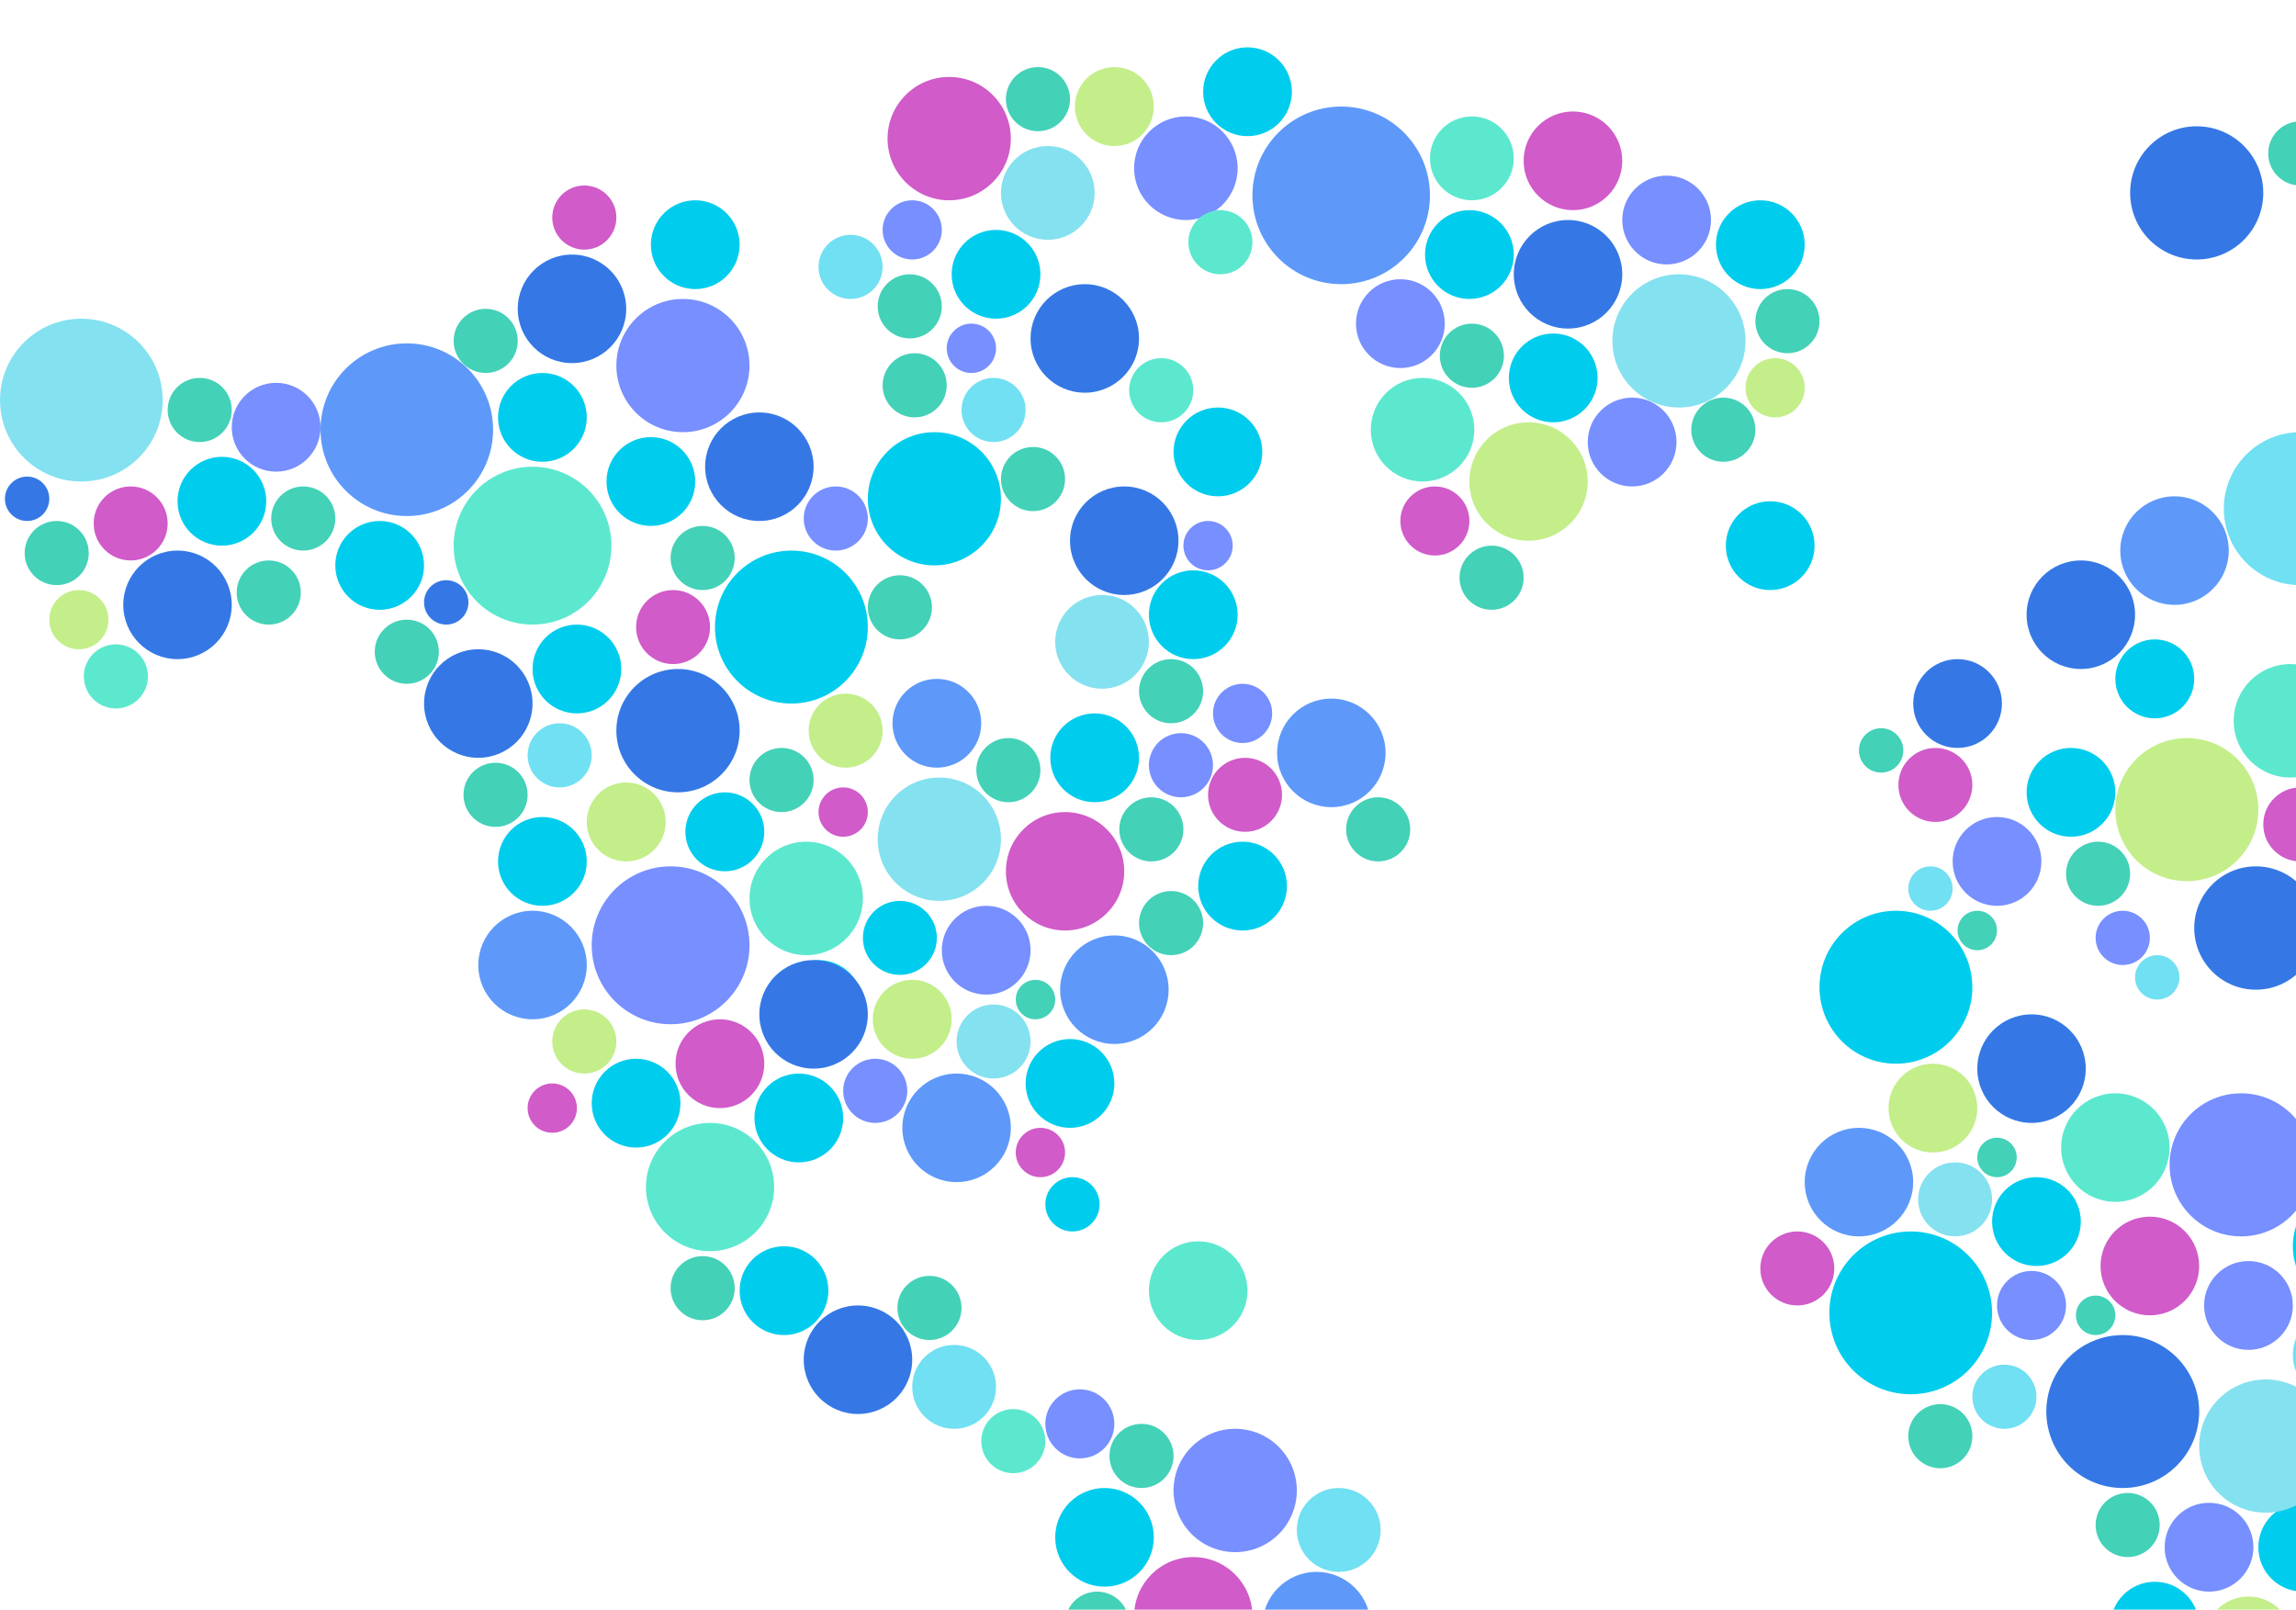<?xml version="1.0" encoding="UTF-8"?>
<svg width="485px" height="340px" viewBox="0 0 485 340" version="1.1" xmlns="http://www.w3.org/2000/svg" xmlns:xlink="http://www.w3.org/1999/xlink">
    <!-- Generator: Sketch 48.1 (47250) - http://www.bohemiancoding.com/sketch -->
    <title>map</title>
    <desc>Created with Sketch.</desc>
    <defs></defs>
    <g id="Cleaning" stroke="none" stroke-width="1" fill="none" fill-rule="evenodd" transform="translate(-715, -6283)">
        <g id="Where-Does-Handy-Operate" transform="translate(0, 6104)">
            <g id="map" transform="translate(715, 179)">
                <g id="Map" transform="translate(0, 10)">
                    <g>
                        <ellipse id="Oval-2-Copy-36" fill="#84E1F0" cx="17.186" cy="74.515" rx="17.186" ry="17.196"></ellipse>
                        <ellipse id="Oval-2-Copy-35" fill="#C3EE8A" cx="16.665" cy="120.892" rx="6.25" ry="6.253"></ellipse>
                        <ellipse id="Oval-2-Copy-97" fill="#D05BC9" cx="27.602" cy="100.569" rx="7.812" ry="7.816"></ellipse>
                        <ellipse id="Oval-2-Copy-67" fill="#43D1B8" cx="11.978" cy="106.822" rx="6.77" ry="6.774"></ellipse>
                        <ellipse id="Oval-2-Copy-57" fill="#5CE8CF" cx="24.477" cy="132.877" rx="6.77" ry="6.774"></ellipse>
                        <ellipse id="Oval-2-Copy-11" fill="#3578E5" cx="5.729" cy="95.358" rx="4.687" ry="4.69"></ellipse>
                        <ellipse id="Oval-2-Copy-25" fill="#5E99FA" cx="499.96" cy="121.934" rx="11.457" ry="11.464"></ellipse>
                        <ellipse id="Oval-2-Copy-25" fill="#5E99FA" cx="497.877" cy="199.054" rx="11.457" ry="11.464"></ellipse>
                        <ellipse id="Oval-2-Copy-24" fill="#3578E5" cx="429.133" cy="215.729" rx="11.457" ry="11.464"></ellipse>
                        <ellipse id="Oval-2-Copy-23" fill="#3578E5" cx="464.026" cy="30.744" rx="14.061" ry="14.069"></ellipse>
                        <ellipse id="Oval-2-Copy-22" fill="#3578E5" cx="181.236" cy="277.217" rx="11.457" ry="11.464"></ellipse>
                        <ellipse id="Oval-2-Copy-22" fill="#5E99FA" cx="278.103" cy="333.494" rx="11.457" ry="11.464"></ellipse>
                        <ellipse id="Oval-2-Copy-21" fill="#5CE8CF" cx="446.84" cy="232.404" rx="11.457" ry="11.464"></ellipse>
                        <ellipse id="Oval-2-Copy-20" fill="#3578E5" cx="229.149" cy="61.488" rx="11.457" ry="11.464"></ellipse>
                        <ellipse id="Oval-2-Copy-19" fill="#3578E5" cx="439.549" cy="119.849" rx="11.457" ry="11.464"></ellipse>
                        <ellipse id="Oval-2-Copy-18" fill="#5E99FA" cx="202.067" cy="228.235" rx="11.457" ry="11.464"></ellipse>
                        <ellipse id="Oval-2-Copy-17" fill="#3578E5" cx="120.824" cy="55.235" rx="11.457" ry="11.464"></ellipse>
                        <ellipse id="Oval-2-Copy-50" fill="#00CDED" cx="226.024" cy="218.855" rx="9.374" ry="9.38"></ellipse>
                        <ellipse id="Oval-2-Copy-49" fill="#00CDED" cx="172.903" cy="202.181" rx="9.374" ry="9.38"></ellipse>
                        <ellipse id="Oval-2-Copy-48" fill="#00CDED" cx="165.612" cy="262.627" rx="9.374" ry="9.38"></ellipse>
                        <ellipse id="Oval-2-Copy-48" fill="#00CDED" cx="226.545" cy="244.389" rx="5.729" ry="5.732"></ellipse>
                        <ellipse id="Oval-2-Copy-48" fill="#00CDED" cx="233.315" cy="314.735" rx="10.416" ry="10.422"></ellipse>
                        <ellipse id="Oval-2-Copy-48" fill="#00CDED" cx="373.929" cy="105.259" rx="9.374" ry="9.38"></ellipse>
                        <ellipse id="Oval-2-Copy-47" fill="#00CDED" cx="168.737" cy="226.151" rx="9.374" ry="9.38"></ellipse>
                        <ellipse id="Oval-2-Copy-46" fill="#00CDED" cx="437.465" cy="157.367" rx="9.374" ry="9.38"></ellipse>
                        <ellipse id="Oval-2-Copy-46" fill="#00CDED" cx="328.099" cy="69.825" rx="9.374" ry="9.38"></ellipse>
                        <ellipse id="Oval-2-Copy-45" fill="#00CDED" cx="190.089" cy="188.111" rx="7.812" ry="7.816"></ellipse>
                        <ellipse id="Oval-2-Copy-45" fill="#84E1F0" cx="198.422" cy="167.268" rx="13.02" ry="13.027"></ellipse>
                        <ellipse id="Oval-2-Copy-45" fill="#84E1F0" cx="232.794" cy="125.581" rx="9.895" ry="9.901"></ellipse>
                        <ellipse id="Oval-2-Copy-45" fill="#84E1F0" cx="221.337" cy="30.744" rx="9.895" ry="9.901"></ellipse>
                        <ellipse id="Oval-2-Copy-45" fill="#84E1F0" cx="354.659" cy="62.009" rx="14.061" ry="14.069"></ellipse>
                        <ellipse id="Oval-2-Copy-44" fill="#00CDED" cx="252.063" cy="119.849" rx="9.374" ry="9.38"></ellipse>
                        <ellipse id="Oval-2-Copy-43" fill="#00CDED" cx="153.113" cy="165.705" rx="8.333" ry="8.337"></ellipse>
                        <ellipse id="Oval-2-Copy-42" fill="#00CDED" cx="134.364" cy="223.024" rx="9.374" ry="9.38"></ellipse>
                        <ellipse id="Oval-2-Copy-41" fill="#00CDED" cx="114.574" cy="171.958" rx="9.374" ry="9.38"></ellipse>
                        <ellipse id="Oval-2-Copy-39" fill="#00CDED" cx="262.479" cy="177.169" rx="9.374" ry="9.38"></ellipse>
                        <ellipse id="Oval-2-Copy-38" fill="#00CDED" cx="121.865" cy="131.313" rx="9.374" ry="9.38"></ellipse>
                        <ellipse id="Oval-2-Copy-37" fill="#00CDED" cx="231.232" cy="150.072" rx="9.374" ry="9.38"></ellipse>
                        <ellipse id="Oval-2-Copy-35" fill="#00CDED" cx="197.38" cy="95.358" rx="14.061" ry="14.069"></ellipse>
                        <ellipse id="Oval-2-Copy-35" fill="#C3EE8A" cx="178.632" cy="144.34" rx="7.812" ry="7.816"></ellipse>
                        <ellipse id="Oval-2-Copy-35" fill="#C3EE8A" cx="192.693" cy="205.307" rx="8.333" ry="8.337"></ellipse>
                        <ellipse id="Oval-2-Copy-35" fill="#C3EE8A" cx="322.891" cy="91.711" rx="12.499" ry="12.506"></ellipse>
                        <ellipse id="Oval-2-Copy-35" fill="#C3EE8A" cx="374.97" cy="71.91" rx="6.25" ry="6.253"></ellipse>
                        <ellipse id="Oval-2-Copy-35" fill="#C3EE8A" cx="132.281" cy="163.62" rx="8.333" ry="8.337"></ellipse>
                        <ellipse id="Oval-2-Copy-34" fill="#00CDED" cx="167.174" cy="122.455" rx="16.145" ry="16.154"></ellipse>
                        <ellipse id="Oval-2-Copy-33" fill="#00CDED" cx="310.392" cy="43.771" rx="9.374" ry="9.38"></ellipse>
                        <ellipse id="Oval-2-Copy-33" fill="#00CDED" cx="371.846" cy="41.687" rx="9.374" ry="9.38"></ellipse>
                        <ellipse id="Oval-2-Copy-33" fill="#00CDED" cx="263.521" cy="9.38" rx="9.374" ry="9.38"></ellipse>
                        <ellipse id="Oval-2-Copy-32" fill="#00CDED" cx="146.863" cy="41.687" rx="9.374" ry="9.38"></ellipse>
                        <ellipse id="Oval-2-Copy-31" fill="#00CDED" cx="80.202" cy="109.428" rx="9.374" ry="9.38"></ellipse>
                        <ellipse id="Oval-2-Copy-30" fill="#00CDED" cx="257.271" cy="85.458" rx="9.374" ry="9.38"></ellipse>
                        <ellipse id="Oval-2-Copy-29" fill="#00CDED" cx="210.4" cy="47.94" rx="9.374" ry="9.38"></ellipse>
                        <ellipse id="Oval-2-Copy-28" fill="#00CDED" cx="137.489" cy="91.711" rx="9.374" ry="9.38"></ellipse>
                        <ellipse id="Oval-2-Copy-99" fill="#43D1B8" cx="231.752" cy="332.973" rx="6.77" ry="6.774"></ellipse>
                        <ellipse id="Oval-2-Copy-99" fill="#43D1B8" cx="485.899" cy="22.407" rx="6.77" ry="6.774"></ellipse>
                        <ellipse id="Oval-2-Copy-98" fill="#5CE8CF" cx="245.293" cy="72.431" rx="6.77" ry="6.774"></ellipse>
                        <ellipse id="Oval-2-Copy-98" fill="#5CE8CF" cx="499.44" cy="157.889" rx="6.77" ry="6.774"></ellipse>
                        <ellipse id="Oval-2-Copy-97" fill="#D05BC9" cx="224.982" cy="174.042" rx="12.499" ry="12.506"></ellipse>
                        <ellipse id="Oval-2-Copy-97" fill="#D05BC9" cx="252.063" cy="331.41" rx="12.499" ry="12.506"></ellipse>
                        <ellipse id="Oval-2-Copy-97" fill="#D05BC9" cx="142.176" cy="122.455" rx="7.812" ry="7.816"></ellipse>
                        <ellipse id="Oval-2-Copy-97" fill="#D05BC9" cx="263" cy="157.889" rx="7.812" ry="7.816"></ellipse>
                        <ellipse id="Oval-2-Copy-97" fill="#D05BC9" cx="200.505" cy="19.28" rx="13.02" ry="13.027"></ellipse>
                        <ellipse id="Oval-2-Copy-97" fill="#D05BC9" cx="123.428" cy="35.955" rx="6.77" ry="6.774"></ellipse>
                        <ellipse id="Oval-2-Copy-96" fill="#43D1B8" cx="219.253" cy="10.943" rx="6.77" ry="6.774"></ellipse>
                        <ellipse id="Oval-2-Copy-95" fill="#43D1B8" cx="196.339" cy="266.274" rx="6.77" ry="6.774"></ellipse>
                        <ellipse id="Oval-2-Copy-94" fill="#5CE8CF" cx="214.046" cy="294.413" rx="6.77" ry="6.774"></ellipse>
                        <ellipse id="Oval-2-Copy-92" fill="#5CE8CF" cx="300.497" cy="80.768" rx="10.937" ry="10.943"></ellipse>
                        <ellipse id="Oval-2-Copy-91" fill="#C3EE8A" cx="235.398" cy="12.506" rx="8.333" ry="8.337"></ellipse>
                        <ellipse id="Oval-2-Copy-90" fill="#778FFF" cx="208.317" cy="190.717" rx="9.374" ry="9.38"></ellipse>
                        <ellipse id="Oval-2-Copy-90" fill="#778FFF" cx="228.107" cy="290.765" rx="7.291" ry="7.295"></ellipse>
                        <ellipse id="Oval-2-Copy-90" fill="#778FFF" cx="352.055" cy="36.476" rx="9.374" ry="9.38"></ellipse>
                        <ellipse id="Oval-2-Copy-90" fill="#778FFF" cx="295.81" cy="58.361" rx="9.374" ry="9.38"></ellipse>
                        <ellipse id="Oval-2-Copy-90" fill="#778FFF" cx="205.192" cy="63.572" rx="5.208" ry="5.211"></ellipse>
                        <ellipse id="Oval-2-Copy-90" fill="#778FFF" cx="192.693" cy="38.56" rx="6.25" ry="6.253"></ellipse>
                        <ellipse id="Oval-2-Copy-90" fill="#778FFF" cx="255.188" cy="105.259" rx="5.208" ry="5.211"></ellipse>
                        <ellipse id="Oval-2-Copy-90" fill="#778FFF" cx="344.764" cy="83.373" rx="9.374" ry="9.38"></ellipse>
                        <ellipse id="Oval-2-Copy-90" fill="#778FFF" cx="262.479" cy="140.693" rx="6.25" ry="6.253"></ellipse>
                        <ellipse id="Oval-2-Copy-90" fill="#778FFF" cx="176.549" cy="99.527" rx="6.77" ry="6.774"></ellipse>
                        <ellipse id="Oval-2-Copy-90" fill="#778FFF" cx="250.501" cy="25.533" rx="10.937" ry="10.943"></ellipse>
                        <ellipse id="Oval-2-Copy-90" fill="#778FFF" cx="184.881" cy="220.419" rx="6.77" ry="6.774"></ellipse>
                        <ellipse id="Oval-2-Copy-90" fill="#778FFF" cx="249.459" cy="151.636" rx="6.77" ry="6.774"></ellipse>
                        <ellipse id="Oval-2-Copy-90" fill="#778FFF" cx="144.259" cy="67.22" rx="14.061" ry="14.069"></ellipse>
                        <ellipse id="Oval-2-Copy-90" fill="#778FFF" cx="58.329" cy="80.247" rx="9.374" ry="9.38"></ellipse>
                        <ellipse id="Oval-2-Copy-89" fill="#43D1B8" cx="241.127" cy="297.539" rx="6.77" ry="6.774"></ellipse>
                        <ellipse id="Oval-2-Copy-88" fill="#43D1B8" cx="148.426" cy="262.105" rx="6.77" ry="6.774"></ellipse>
                        <ellipse id="Oval-2-Copy-87" fill="#43D1B8" cx="364.034" cy="80.768" rx="6.77" ry="6.774"></ellipse>
                        <ellipse id="Oval-2-Copy-86" fill="#5CE8CF" cx="310.913" cy="23.449" rx="8.853" ry="8.858"></ellipse>
                        <ellipse id="Oval-2-Copy-85" fill="#5CE8CF" cx="253.105" cy="262.627" rx="10.416" ry="10.422"></ellipse>
                        <ellipse id="Oval-2-Copy-84" fill="#5CE8CF" cx="149.988" cy="240.741" rx="13.541" ry="13.548"></ellipse>
                        <ellipse id="Oval-2-Copy-84" fill="#D05BC9" cx="219.774" cy="233.446" rx="5.208" ry="5.211"></ellipse>
                        <ellipse id="Oval-2-Copy-84" fill="#D05BC9" cx="178.111" cy="161.536" rx="5.208" ry="5.211"></ellipse>
                        <ellipse id="Oval-2-Copy-84" fill="#D05BC9" cx="332.265" cy="23.97" rx="10.416" ry="10.422"></ellipse>
                        <ellipse id="Oval-2-Copy-84" fill="#D05BC9" cx="152.071" cy="214.687" rx="9.374" ry="9.38"></ellipse>
                        <ellipse id="Oval-2-Copy-84" fill="#D05BC9" cx="303.101" cy="100.048" rx="7.291" ry="7.295"></ellipse>
                        <ellipse id="Oval-2-Copy-84" fill="#D05BC9" cx="116.657" cy="224.066" rx="5.208" ry="5.211"></ellipse>
                        <ellipse id="Oval-2-Copy-82" fill="#43D1B8" cx="243.21" cy="165.184" rx="6.77" ry="6.774"></ellipse>
                        <ellipse id="Oval-2-Copy-81" fill="#43D1B8" cx="64.057" cy="99.527" rx="6.77" ry="6.774"></ellipse>
                        <ellipse id="Oval-2-Copy-80" fill="#43D1B8" cx="218.733" cy="201.139" rx="4.166" ry="4.169"></ellipse>
                        <ellipse id="Oval-2-Copy-80" fill="#43D1B8" cx="442.673" cy="267.837" rx="4.166" ry="4.169"></ellipse>
                        <ellipse id="Oval-2-Copy-80" fill="#84E1F0" cx="209.879" cy="209.997" rx="7.812" ry="7.816"></ellipse>
                        <ellipse id="Oval-2-Copy-18" fill="#00CDED" cx="403.614" cy="267.316" rx="17.186" ry="17.196"></ellipse>
                        <ellipse id="Oval-2-Copy-50" fill="#00CDED" cx="430.174" cy="248.036" rx="9.374" ry="9.38"></ellipse>
                        <ellipse id="Oval-2-Copy-80" fill="#43D1B8" cx="421.842" cy="234.488" rx="4.166" ry="4.169"></ellipse>
                        <ellipse id="Oval-2-Copy-80" fill="#43D1B8" cx="417.675" cy="186.548" rx="4.166" ry="4.169"></ellipse>
                        <ellipse id="Oval-2-Copy-80" fill="#84E1F0" cx="412.988" cy="243.346" rx="7.812" ry="7.816"></ellipse>
                        <ellipse id="Oval-2-Copy-78" fill="#778FFF" cx="141.655" cy="189.675" rx="16.665" ry="16.675"></ellipse>
                        <ellipse id="Oval-2-Copy-78" fill="#778FFF" cx="260.917" cy="304.834" rx="13.02" ry="13.027"></ellipse>
                        <ellipse id="Oval-2-Copy-77" fill="#C3EE8A" cx="123.428" cy="209.997" rx="6.77" ry="6.774"></ellipse>
                        <ellipse id="Oval-2-Copy-76" fill="#5CE8CF" cx="257.792" cy="41.166" rx="6.77" ry="6.774"></ellipse>
                        <ellipse id="Oval-2-Copy-75" fill="#5CE8CF" cx="170.299" cy="179.774" rx="11.978" ry="11.985"></ellipse>
                        <ellipse id="Oval-2-Copy-74" fill="#43D1B8" cx="377.574" cy="57.84" rx="6.77" ry="6.774"></ellipse>
                        <ellipse id="Oval-2-Copy-72" fill="#43D1B8" cx="192.172" cy="54.714" rx="6.77" ry="6.774"></ellipse>
                        <ellipse id="Oval-2-Copy-71" fill="#70E0F2" cx="118.22" cy="149.551" rx="6.77" ry="6.774"></ellipse>
                        <ellipse id="Oval-2-Copy-71" fill="#70E0F2" cx="209.879" cy="76.599" rx="6.77" ry="6.774"></ellipse>
                        <ellipse id="Oval-2-Copy-71" fill="#70E0F2" cx="179.673" cy="46.377" rx="6.77" ry="6.774"></ellipse>
                        <ellipse id="Oval-2-Copy-71" fill="#70E0F2" cx="201.547" cy="282.949" rx="8.853" ry="8.858"></ellipse>
                        <ellipse id="Oval-2-Copy-71" fill="#70E0F2" cx="282.79" cy="313.172" rx="8.853" ry="8.858"></ellipse>
                        <ellipse id="Oval-2-Copy-70" fill="#43D1B8" cx="247.376" cy="184.985" rx="6.77" ry="6.774"></ellipse>
                        <ellipse id="Oval-2-Copy-69" fill="#43D1B8" cx="213.004" cy="152.678" rx="6.77" ry="6.774"></ellipse>
                        <ellipse id="Oval-2-Copy-66" fill="#5CE8CF" cx="112.491" cy="105.259" rx="16.665" ry="16.675"></ellipse>
                        <ellipse id="Oval-2-Copy-65" fill="#43D1B8" cx="247.376" cy="136.003" rx="6.77" ry="6.774"></ellipse>
                        <ellipse id="Oval-2-Copy-64" fill="#43D1B8" cx="165.091" cy="154.762" rx="6.77" ry="6.774"></ellipse>
                        <ellipse id="Oval-2-Copy-63" fill="#43D1B8" cx="104.679" cy="157.889" rx="6.77" ry="6.774"></ellipse>
                        <ellipse id="Oval-2-Copy-62" fill="#43D1B8" cx="190.089" cy="118.286" rx="6.77" ry="6.774"></ellipse>
                        <ellipse id="Oval-2-Copy-61" fill="#43D1B8" cx="85.931" cy="127.666" rx="6.77" ry="6.774"></ellipse>
                        <ellipse id="Oval-2-Copy-60" fill="#43D1B8" cx="291.123" cy="165.184" rx="6.77" ry="6.774"></ellipse>
                        <ellipse id="Oval-2-Copy-59" fill="#43D1B8" cx="315.079" cy="112.033" rx="6.77" ry="6.774"></ellipse>
                        <ellipse id="Oval-2-Copy-58" fill="#43D1B8" cx="310.913" cy="65.136" rx="6.77" ry="6.774"></ellipse>
                        <ellipse id="Oval-2-Copy-56" fill="#43D1B8" cx="56.766" cy="115.16" rx="6.77" ry="6.774"></ellipse>
                        <ellipse id="Oval-2-Copy-55" fill="#43D1B8" cx="218.212" cy="91.19" rx="6.77" ry="6.774"></ellipse>
                        <ellipse id="Oval-2-Copy-54" fill="#43D1B8" cx="193.214" cy="71.389" rx="6.77" ry="6.774"></ellipse>
                        <ellipse id="Oval-2-Copy-53" fill="#43D1B8" cx="148.426" cy="107.864" rx="6.77" ry="6.774"></ellipse>
                        <ellipse id="Oval-2-Copy-52" fill="#43D1B8" cx="102.596" cy="62.009" rx="6.77" ry="6.774"></ellipse>
                        <ellipse id="Oval-2-Copy-51" fill="#43D1B8" cx="42.184" cy="76.599" rx="6.77" ry="6.774"></ellipse>
                        <ellipse id="Oval-2-Copy-27" fill="#00CDED" cx="46.871" cy="95.88" rx="9.374" ry="9.38"></ellipse>
                        <ellipse id="Oval-2-Copy-26" fill="#00CDED" cx="114.574" cy="78.163" rx="9.374" ry="9.38"></ellipse>
                        <ellipse id="Oval-2-Copy-16" fill="#3578E5" cx="37.497" cy="117.765" rx="11.457" ry="11.464"></ellipse>
                        <ellipse id="Oval-2-Copy-15" fill="#3578E5" cx="101.034" cy="138.608" rx="11.457" ry="11.464"></ellipse>
                        <ellipse id="Oval-2-Copy-38" fill="#00CDED" cx="486.42" cy="316.819" rx="9.374" ry="9.38"></ellipse>
                        <ellipse id="Oval-2-Copy-71" fill="#70E0F2" cx="423.404" cy="285.033" rx="6.77" ry="6.774"></ellipse>
                        <ellipse id="Oval-2-Copy-63" fill="#43D1B8" cx="409.863" cy="293.37" rx="6.77" ry="6.774"></ellipse>
                        <ellipse id="Oval-2-Copy-15" fill="#3578E5" cx="501.523" cy="307.961" rx="7.812" ry="7.816"></ellipse>
                        <ellipse id="Oval-2-Copy-13" fill="#5E99FA" cx="392.677" cy="239.699" rx="11.457" ry="11.464"></ellipse>
                        <ellipse id="Oval-2-Copy-12" fill="#5E99FA" cx="85.931" cy="80.768" rx="18.228" ry="18.238"></ellipse>
                        <ellipse id="Oval-2-Copy-11" fill="#3578E5" cx="171.861" cy="204.265" rx="11.457" ry="11.464"></ellipse>
                        <ellipse id="Oval-2-Copy-11" fill="#3578E5" cx="94.263" cy="117.244" rx="4.687" ry="4.69"></ellipse>
                        <ellipse id="Oval-2-Copy-10" fill="#778FFF" cx="421.842" cy="171.958" rx="9.374" ry="9.38"></ellipse>
                        <ellipse id="Oval-2-Copy-9" fill="#5E99FA" cx="459.339" cy="106.301" rx="11.457" ry="11.464"></ellipse>
                        <ellipse id="Oval-2-Copy-8" fill="#5E99FA" cx="235.398" cy="199.054" rx="11.457" ry="11.464"></ellipse>
                        <ellipse id="Oval-2-Copy-7" fill="#3578E5" cx="143.218" cy="144.34" rx="13.02" ry="13.027"></ellipse>
                        <ellipse id="Oval-2-Copy-43" fill="#00CDED" cx="455.172" cy="133.398" rx="8.333" ry="8.337"></ellipse>
                        <ellipse id="Oval-2-Copy-35" fill="#3578E5" cx="413.509" cy="138.608" rx="9.374" ry="9.38"></ellipse>
                        <ellipse id="Oval-2-Copy-35" fill="#C3EE8A" cx="408.301" cy="224.066" rx="9.374" ry="9.38"></ellipse>
                        <ellipse id="Oval-2-Copy-35" fill="#C3EE8A" cx="497.877" cy="230.319" rx="8.333" ry="8.337"></ellipse>
                        <ellipse id="Oval-2-Copy-34" fill="#00CDED" cx="400.489" cy="198.533" rx="16.145" ry="16.154"></ellipse>
                        <ellipse id="Oval-2-Copy-34" fill="#70E0F2" cx="485.899" cy="97.443" rx="16.145" ry="16.154"></ellipse>
                        <ellipse id="Oval-2-Copy-97" fill="#D05BC9" cx="408.822" cy="155.804" rx="7.812" ry="7.816"></ellipse>
                        <ellipse id="Oval-2-Copy-97" fill="#D05BC9" cx="379.657" cy="257.937" rx="7.812" ry="7.816"></ellipse>
                        <ellipse id="Oval-2-Copy-97" fill="#D05BC9" cx="497.356" cy="334.015" rx="7.812" ry="7.816"></ellipse>
                        <ellipse id="Oval-2-Copy-97" fill="#D05BC9" cx="485.899" cy="164.142" rx="7.812" ry="7.816"></ellipse>
                        <ellipse id="Oval-2-Copy-90" fill="#778FFF" cx="448.402" cy="188.111" rx="5.729" ry="5.732"></ellipse>
                        <ellipse id="Oval-2-Copy-90" fill="#70E0F2" cx="455.693" cy="196.449" rx="4.687" ry="4.69"></ellipse>
                        <ellipse id="Oval-2-Copy-90" fill="#70E0F2" cx="407.78" cy="177.69" rx="4.687" ry="4.69"></ellipse>
                        <ellipse id="Oval-2-Copy-78" fill="#C3EE8A" cx="461.943" cy="161.015" rx="15.103" ry="15.111"></ellipse>
                        <ellipse id="Oval-2-Copy-78" fill="#778FFF" cx="473.4" cy="236.051" rx="15.103" ry="15.111"></ellipse>
                        <ellipse id="Oval-2-Copy-75" fill="#5CE8CF" cx="483.816" cy="142.256" rx="11.978" ry="11.985"></ellipse>
                        <ellipse id="Oval-2-Copy-64" fill="#43D1B8" cx="443.194" cy="174.563" rx="6.77" ry="6.774"></ellipse>
                        <ellipse id="Oval-2-Copy-46" fill="#00CDED" cx="497.877" cy="253.247" rx="13.541" ry="13.548"></ellipse>
                        <ellipse id="Oval-2-Copy-90" fill="#778FFF" cx="429.133" cy="265.753" rx="7.291" ry="7.295"></ellipse>
                        <ellipse id="Oval-2-Copy-64" fill="#43D1B8" cx="449.444" cy="312.13" rx="6.77" ry="6.774"></ellipse>
                        <ellipse id="Oval-2-Copy-62" fill="#43D1B8" cx="397.364" cy="148.509" rx="4.687" ry="4.69"></ellipse>
                        <ellipse id="Oval-2-Copy-7" fill="#3578E5" cx="476.525" cy="186.027" rx="13.02" ry="13.027"></ellipse>
                        <ellipse id="Oval-2-Copy-6" fill="#3578E5" cx="160.404" cy="88.584" rx="11.457" ry="11.464"></ellipse>
                        <ellipse id="Oval-2-Copy-5" fill="#3578E5" cx="331.224" cy="47.94" rx="11.457" ry="11.464"></ellipse>
                        <ellipse id="Oval-2-Copy-46" fill="#00CDED" cx="455.172" cy="333.494" rx="9.374" ry="9.38"></ellipse>
                        <ellipse id="Oval-2-Copy-45" fill="#84E1F0" cx="478.608" cy="295.455" rx="14.061" ry="14.069"></ellipse>
                        <ellipse id="Oval-2-Copy-33" fill="#70E0F2" cx="493.711" cy="276.175" rx="9.374" ry="9.38"></ellipse>
                        <ellipse id="Oval-2-Copy-90" fill="#778FFF" cx="474.962" cy="265.753" rx="9.374" ry="9.38"></ellipse>
                        <ellipse id="Oval-2-Copy-90" fill="#778FFF" cx="466.63" cy="316.819" rx="9.374" ry="9.38"></ellipse>
                        <ellipse id="Oval-2-Copy-84" fill="#D05BC9" cx="454.131" cy="257.416" rx="10.416" ry="10.422"></ellipse>
                        <ellipse id="Oval-2-Copy-74" fill="#43D1B8" cx="500.481" cy="292.328" rx="6.77" ry="6.774"></ellipse>
                        <ellipse id="Oval-2-Copy-38" fill="#C3EE8A" cx="474.962" cy="336.62" rx="9.374" ry="9.38"></ellipse>
                        <ellipse id="Oval-2-Copy-5" fill="#3578E5" cx="448.402" cy="288.16" rx="16.145" ry="16.154"></ellipse>
                        <ellipse id="Oval-2-Copy-5" fill="#5E99FA" cx="283.311" cy="31.265" rx="18.749" ry="18.759"></ellipse>
                        <ellipse id="Oval-2-Copy-4" fill="#5E99FA" cx="281.228" cy="149.03" rx="11.457" ry="11.464"></ellipse>
                        <ellipse id="Oval-2-Copy-3" fill="#3578E5" cx="237.481" cy="104.217" rx="11.457" ry="11.464"></ellipse>
                        <ellipse id="Oval-2-Copy" fill="#5E99FA" cx="197.901" cy="142.777" rx="9.374" ry="9.38"></ellipse>
                        <ellipse id="Oval-2" fill="#5E99FA" cx="112.491" cy="193.843" rx="11.457" ry="11.464"></ellipse>
                    </g>
                </g>
            </g>
        </g>
    </g>
</svg>